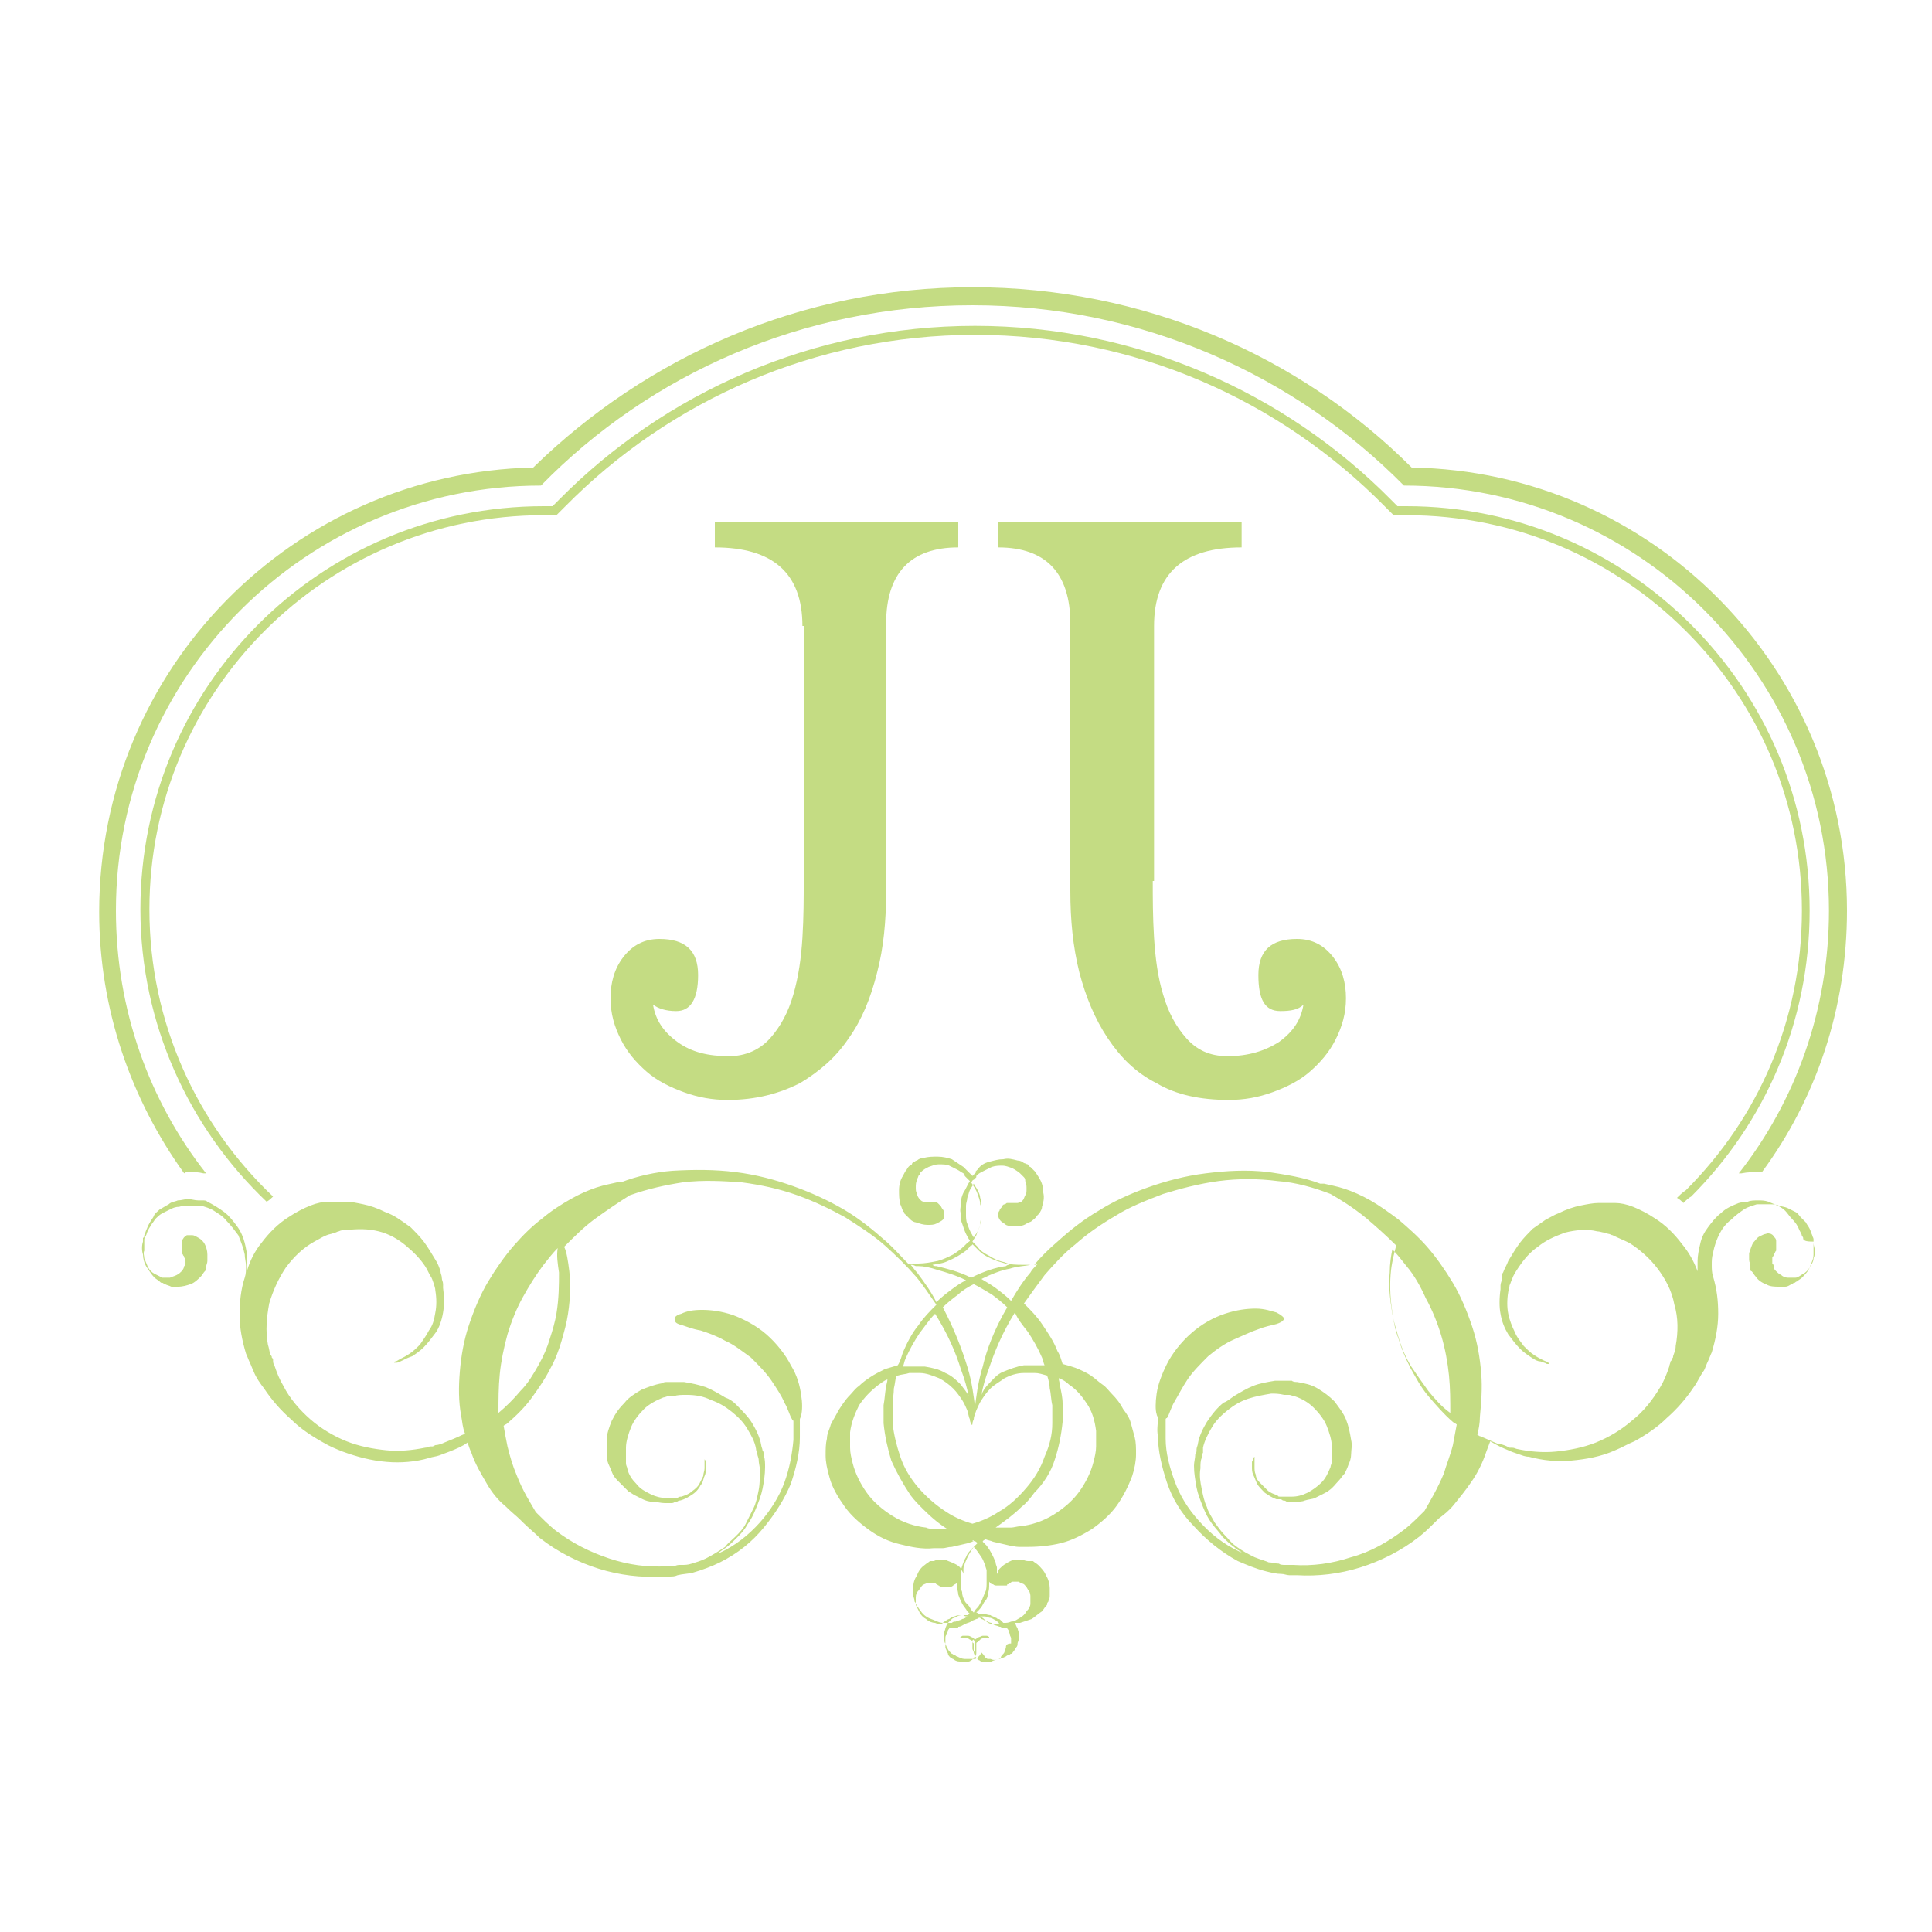 <?xml version="1.0" encoding="utf-8"?>
<!-- Generator: Adobe Illustrator 18.1.0, SVG Export Plug-In . SVG Version: 6.00 Build 0)  -->
<svg version="1.1" id="Layer_1" xmlns="http://www.w3.org/2000/svg" xmlns:xlink="http://www.w3.org/1999/xlink" x="0px" y="0px"
	 viewBox="0 0 150 150" enable-background="new 0 0 150 150" xml:space="preserve">
<g>
	<g>
		<path fill="#C4DC83" d="M62.3,48.6c0-4.1-2.3-6.1-6.8-6.1v-2h18.9v2c-3.7,0-5.6,2-5.6,5.9v20.8c0,2.3-0.2,4.4-0.7,6.3
			c-0.5,2-1.2,3.7-2.2,5.1c-1,1.5-2.3,2.6-3.8,3.5c-1.6,0.8-3.4,1.3-5.6,1.3c-1.2,0-2.3-0.2-3.4-0.6c-1.1-0.4-2.1-0.9-2.9-1.6
			c-0.8-0.7-1.5-1.5-2-2.5c-0.5-1-0.8-2-0.8-3.2c0-1.2,0.3-2.3,1-3.2c0.7-0.9,1.6-1.4,2.8-1.4c2,0,3,0.9,3,2.8
			c0,1.9-0.6,2.8-1.7,2.8c-0.8,0-1.4-0.2-1.8-0.5c0.2,1.2,0.8,2.1,1.9,2.9c1.1,0.8,2.4,1.1,4,1.1c1.3,0,2.4-0.5,3.2-1.4
			c0.8-0.9,1.4-2,1.8-3.4c0.4-1.4,0.6-2.8,0.7-4.4s0.1-3.1,0.1-4.4V48.6z"/>
	</g>
	<g>
		<path fill="#C4DC83" d="M89.5,68.4c0,1.3,0,2.8,0.1,4.4s0.3,3.1,0.7,4.4c0.4,1.4,1,2.5,1.8,3.4c0.8,0.9,1.8,1.4,3.2,1.4
			c1.6,0,2.9-0.4,4-1.1c1.1-0.8,1.7-1.7,1.9-2.9c-0.4,0.4-1,0.5-1.8,0.5c-1.2,0-1.7-0.9-1.7-2.8c0-1.9,1-2.8,3-2.8
			c1.2,0,2.1,0.5,2.8,1.4c0.7,0.9,1,2,1,3.2c0,1.2-0.3,2.2-0.8,3.2c-0.5,1-1.2,1.8-2,2.5c-0.8,0.7-1.8,1.2-2.9,1.6
			c-1.1,0.4-2.2,0.6-3.4,0.6c-2.2,0-4.1-0.4-5.6-1.3c-1.6-0.8-2.8-2-3.8-3.5c-1-1.5-1.7-3.2-2.2-5.1c-0.5-2-0.7-4.1-0.7-6.3V48.4
			c0-3.9-1.9-5.9-5.6-5.9v-2h18.9v2c-4.5,0-6.8,2-6.8,6.1V68.4z"/>
	</g>
	<g>
		<path fill="#C4DC83" d="M14.6,91c0.1,0,0.2,0,0.2,0c0.3,0,0.6,0,1,0.1c0,0,0.1,0,0.1,0c0,0,0.1,0,0.1,0c-4.4-5.6-7-12.7-7-20.4
			c0-18.2,14.8-33,33-33c8.5-8.7,20.4-14,33.5-14c13.1,0,25,5.4,33.5,14c0,0,0,0,0,0c18.2,0,33,14.8,33,33c0,7.7-2.6,14.8-7,20.4
			c0,0,0.1,0,0.1,0l0.1,0c0.5-0.1,0.9-0.1,1.3-0.1c0.1,0,0.2,0,0.3,0c4.2-5.7,6.6-12.7,6.6-20.3c0-18.8-15.1-34.1-33.8-34.4
			c-8.7-8.7-20.8-14-34.1-14c-13.3,0-25.3,5.4-34.1,14C22.8,36.7,7.7,51.9,7.7,70.8c0,7.6,2.5,14.6,6.6,20.3
			C14.4,91,14.5,91,14.6,91z"/>
		<path fill="#C4DC83" d="M130.2,93c0.2,0.1,0.4,0.3,0.5,0.4c0.2-0.2,0.4-0.4,0.6-0.5c5.7-5.7,9.2-13.5,9.2-22.2
			c0-8.7-3.5-16.5-9.2-22.2c-5.7-5.7-13.5-9.2-22.1-9.2h0l-0.7,0l-0.5-0.5c-8.2-8.3-19.7-13.5-32.3-13.5c-12.6,0-24.1,5.2-32.3,13.5
			l-0.5,0.5h-0.7c-17.3,0-31.3,14-31.3,31.3v0l0,0c0,8.9,3.8,17,9.8,22.7c0.2-0.1,0.4-0.3,0.5-0.4c-5.9-5.6-9.6-13.5-9.6-22.3v0v0
			c0-16.9,13.7-30.6,30.6-30.6h1l0.7-0.7c8.1-8.2,19.4-13.3,31.8-13.3c12.5,0,23.7,5.1,31.8,13.3l0.7,0.7h1h0c8.5,0,16.1,3.4,21.7,9
			c5.6,5.6,9,13.2,9,21.7c0,8.5-3.4,16.1-9,21.7C130.6,92.6,130.4,92.8,130.2,93z"/>
		<path fill="#C4DC83" d="M140,96.2c0-0.1,0-0.2-0.1-0.2c0-0.2-0.1-0.3-0.2-0.5c-0.1-0.3-0.3-0.6-0.6-0.9c-0.2-0.2-0.3-0.4-0.5-0.6
			c-0.2-0.2-0.4-0.3-0.6-0.4c-0.2-0.1-0.5-0.2-0.7-0.3c-0.3-0.1-0.5-0.1-0.8-0.1c-0.3,0-0.6,0-0.8,0.1c-0.1,0-0.1,0-0.2,0
			c0,0-0.1,0-0.1,0l0,0l0,0c-0.1,0-0.3,0.1-0.4,0.1c-0.5,0.2-1,0.4-1.4,0.8c-0.4,0.3-0.7,0.7-1,1.1c-0.3,0.4-0.5,0.8-0.6,1.3
			c-0.1,0.4-0.2,0.9-0.2,1.3c0,0.3,0,0.5,0,0.8c-0.3-0.8-0.7-1.5-1.2-2.1c-0.6-0.8-1.3-1.5-2.1-2c-0.6-0.4-1.2-0.7-1.7-0.9
			c-0.5-0.2-1-0.3-1.4-0.3c-0.4,0-0.9,0-1.3,0c-0.4,0-0.9,0.1-1.4,0.2c-0.5,0.1-1.1,0.3-1.7,0.6c-0.3,0.1-0.6,0.3-1,0.5
			c-0.3,0.2-0.7,0.5-1,0.7c-0.3,0.3-0.7,0.7-1,1.1c-0.3,0.4-0.6,0.9-0.9,1.4c-0.1,0.3-0.3,0.6-0.4,0.9c-0.1,0.1-0.1,0.3-0.1,0.5
			c0,0.2-0.1,0.3-0.1,0.5c0,0.1,0,0.1,0,0.2c0,0,0,0.1,0,0.1c-0.1,0.7-0.1,1.4,0,1.9c0.1,0.6,0.3,1.1,0.6,1.6
			c0.3,0.4,0.6,0.8,0.9,1.1c0.3,0.3,0.6,0.5,0.9,0.7c0.3,0.2,0.5,0.3,0.7,0.3c0.2,0.1,0.4,0.1,0.5,0.2c0.1,0,0.2,0,0.2,0
			c0,0,0-0.1-0.1-0.1c-0.1-0.1-0.2-0.1-0.4-0.2c-0.2-0.1-0.4-0.2-0.7-0.4c-0.3-0.2-0.5-0.4-0.8-0.7c-0.2-0.3-0.5-0.6-0.7-1.1
			c-0.2-0.4-0.4-0.9-0.5-1.4c-0.1-0.5-0.1-1.1,0-1.7c0-0.1,0.1-0.3,0.1-0.5c0.1-0.2,0.1-0.3,0.2-0.5c0.1-0.3,0.3-0.6,0.5-0.9
			c0.4-0.6,0.9-1.2,1.5-1.6c0.6-0.5,1.3-0.8,2.1-1.1c0.8-0.2,1.7-0.3,2.5-0.1c0.2,0,0.4,0.1,0.6,0.1c0.1,0,0.2,0.1,0.3,0.1
			c0.1,0,0.2,0.1,0.3,0.1c0.4,0.2,0.9,0.4,1.3,0.6c0.8,0.5,1.6,1.2,2.2,2c0.6,0.8,1.1,1.7,1.3,2.8c0.3,1,0.3,2.1,0.1,3.2
			c0,0.3-0.1,0.5-0.2,0.8c0,0.1,0,0.1-0.1,0.2c0,0.1,0,0.1-0.1,0.2c0,0.1-0.1,0.3-0.1,0.4c-0.2,0.6-0.4,1.1-0.7,1.6
			c-0.6,1-1.3,1.9-2.2,2.6c-0.8,0.7-1.8,1.3-2.8,1.7c-1,0.4-2.1,0.6-3.1,0.7c-1,0.1-2.1,0-3-0.2c-0.1,0-0.2-0.1-0.4-0.1
			c-0.1,0-0.1,0-0.2,0l-0.2-0.1c-0.2-0.1-0.5-0.2-0.7-0.2c-0.5-0.2-0.9-0.4-1.4-0.6c-0.1,0-0.1-0.1-0.2-0.1c0.1-0.4,0.2-0.9,0.2-1.4
			c0.1-1.1,0.2-2.2,0.1-3.4c-0.1-1.2-0.3-2.4-0.7-3.6c-0.4-1.2-0.9-2.4-1.5-3.4c-0.6-1-1.3-2-2-2.8c-0.7-0.8-1.5-1.5-2.2-2.1
			c-0.8-0.6-1.5-1.1-2.2-1.5c-0.7-0.4-1.4-0.7-2-0.9c-0.6-0.2-1.2-0.3-1.6-0.4c-0.1,0-0.2,0-0.3,0c-1.3-0.5-2.7-0.7-4-0.9
			c-1.7-0.2-3.3-0.1-4.9,0.1c-1.6,0.2-3.1,0.6-4.5,1.1c-1.4,0.5-2.7,1.1-3.8,1.8c-1.2,0.7-2.2,1.5-3.2,2.4c-0.7,0.6-1.3,1.2-1.8,1.8
			c-0.2,0-0.5,0-0.8,0c-0.6,0-1.1,0-1.5-0.2c-0.5-0.1-0.9-0.3-1.2-0.5c-0.4-0.2-0.7-0.4-0.9-0.7c0,0-0.1-0.1-0.1-0.1
			c0,0-0.1-0.1-0.1-0.1c-0.1-0.1-0.1-0.1-0.2-0.2c0.1-0.2,0.2-0.3,0.3-0.5c0.1-0.3,0.2-0.5,0.3-0.8c0.1-0.3,0.1-0.6,0.1-0.8
			c0-0.3,0-0.6-0.1-0.8c0-0.3-0.1-0.5-0.2-0.8c-0.1-0.3-0.3-0.6-0.5-0.9c0.1-0.1,0.1-0.2,0.2-0.2c0.1-0.1,0.1-0.1,0.2-0.2
			c0,0,0,0,0-0.1c0,0,0,0,0,0c0,0,0.1-0.1,0.1-0.1c0.1-0.1,0.3-0.2,0.5-0.3c0.2-0.1,0.4-0.2,0.6-0.3c0.3-0.1,0.6-0.1,0.8-0.1
			c0.3,0,0.5,0.1,0.8,0.2c0.2,0.1,0.5,0.3,0.6,0.4c0,0,0,0,0.1,0.1c0,0,0,0,0.1,0.1c0,0,0.1,0.1,0.1,0.1c0.1,0.1,0.1,0.2,0.1,0.3
			c0.1,0.2,0.1,0.4,0.1,0.6c0,0.2,0,0.4-0.1,0.5c-0.1,0.2-0.1,0.3-0.2,0.4c0,0-0.1,0.1-0.1,0.1c0,0,0,0,0,0l0,0h0l0,0l0,0l0,0l0,0h0
			l0,0l0,0l0,0c0,0,0,0,0,0c-0.1,0-0.2,0.1-0.3,0.1c-0.1,0-0.2,0-0.2,0c-0.1,0-0.1,0-0.2,0c-0.1,0-0.1,0-0.2,0c-0.1,0-0.1,0-0.2,0
			c-0.1,0-0.1,0.1-0.2,0.1c-0.1,0-0.2,0.1-0.2,0.2c-0.1,0.1-0.2,0.2-0.2,0.3c-0.1,0.1-0.1,0.2-0.1,0.4c0,0.1,0.1,0.3,0.2,0.4
			c0.1,0.1,0.3,0.2,0.4,0.3c0.2,0.1,0.5,0.1,0.7,0.1c0.3,0,0.6,0,0.9-0.2c0.1-0.1,0.3-0.1,0.4-0.2c0.1-0.1,0.3-0.2,0.4-0.4
			c0,0,0.1-0.1,0.1-0.1l0,0l0,0l0,0v0h0l0,0l0,0l0,0c0,0,0,0,0,0c0,0,0.1-0.1,0.1-0.1c0.1-0.2,0.2-0.3,0.2-0.5
			c0.1-0.3,0.2-0.7,0.1-1.1c0-0.4-0.1-0.8-0.3-1.1c-0.1-0.2-0.2-0.3-0.3-0.5c-0.1-0.1-0.3-0.3-0.4-0.4c-0.1,0-0.1-0.1-0.2-0.2
			c-0.1,0-0.2-0.1-0.3-0.1c-0.1-0.1-0.3-0.2-0.5-0.2c-0.4-0.1-0.7-0.2-1.1-0.1c-0.4,0-0.7,0.1-1.1,0.2c-0.4,0.1-0.7,0.3-0.9,0.6
			c-0.1,0.1-0.1,0.1-0.2,0.2C76,90.9,75.9,91,75.8,91c-0.1,0.1-0.2,0.2-0.3,0.3c-0.1-0.1-0.2-0.2-0.3-0.3c-0.1-0.1-0.1-0.1-0.2-0.2
			c-0.1-0.1-0.1-0.1-0.2-0.2c-0.3-0.2-0.6-0.4-0.9-0.6c-0.3-0.1-0.7-0.2-1.1-0.2c-0.4,0-0.7,0-1.1,0.1c-0.2,0-0.4,0.1-0.5,0.2
			c-0.1,0-0.2,0.1-0.2,0.1c-0.1,0-0.2,0.1-0.2,0.2c-0.2,0.1-0.3,0.2-0.4,0.4c-0.1,0.1-0.2,0.3-0.3,0.5c-0.2,0.3-0.3,0.7-0.3,1.1
			c0,0.4,0,0.7,0.1,1.1c0.1,0.2,0.1,0.3,0.2,0.5c0,0,0,0.1,0.1,0.1c0,0,0,0,0,0.1l0,0c0,0,0,0,0,0l0,0l0,0l0,0l0,0l0,0l0,0
			c0,0,0.1,0.1,0.1,0.1c0.1,0.1,0.3,0.3,0.4,0.4c0.1,0.1,0.3,0.2,0.4,0.2c0.3,0.1,0.6,0.2,0.9,0.2c0.3,0,0.5,0,0.7-0.1
			c0.2-0.1,0.4-0.2,0.5-0.3c0.1-0.1,0.1-0.3,0.1-0.4c0-0.1,0-0.3-0.1-0.4c-0.1-0.1-0.1-0.2-0.2-0.3c-0.1-0.1-0.1-0.1-0.2-0.2
			c-0.1,0-0.1-0.1-0.2-0.1c-0.1,0-0.1,0-0.2,0c-0.1,0-0.1,0-0.2,0c-0.1,0-0.1,0-0.2,0c-0.1,0-0.1,0-0.2,0c-0.1,0-0.2,0-0.3-0.1
			c0,0,0,0,0,0l0,0l0,0l0,0l0,0l0,0l0,0l0,0l0,0l0,0h0c0,0,0,0,0,0c0,0-0.1-0.1-0.1-0.1c-0.1-0.1-0.2-0.3-0.2-0.4
			c-0.1-0.2-0.1-0.3-0.1-0.5c0-0.2,0-0.4,0.1-0.6c0-0.1,0.1-0.2,0.1-0.3c0,0,0.1-0.1,0.1-0.1c0,0,0-0.1,0-0.1c0,0,0,0,0.1-0.1
			c0.2-0.2,0.4-0.3,0.6-0.4c0.3-0.1,0.5-0.2,0.8-0.2c0.3,0,0.6,0,0.8,0.1c0.2,0.1,0.4,0.2,0.6,0.3c0.2,0.1,0.3,0.2,0.5,0.3
			c0,0,0.1,0.1,0.1,0.1c0,0,0,0,0,0c0,0,0,0,0,0.1c0.1,0.1,0.1,0.1,0.2,0.2c0.1,0.1,0.1,0.1,0.2,0.2c-0.2,0.3-0.3,0.6-0.5,0.9
			c-0.1,0.2-0.2,0.5-0.2,0.8c0,0.3-0.1,0.6,0,0.8c0,0.3,0,0.6,0.1,0.8c0.1,0.3,0.2,0.6,0.3,0.8c0.1,0.2,0.2,0.4,0.3,0.5
			c0,0.1-0.1,0.1-0.2,0.2c0,0-0.1,0.1-0.1,0.1c0,0-0.1,0.1-0.1,0.1c-0.3,0.3-0.6,0.5-0.9,0.7c-0.4,0.2-0.8,0.4-1.2,0.5
			c-0.5,0.1-1,0.2-1.5,0.2c-0.3,0-0.6,0-0.8,0c-0.6-0.6-1.1-1.2-1.8-1.8c-0.9-0.8-2-1.7-3.2-2.4c-1.2-0.7-2.5-1.3-3.9-1.8
			c-1.4-0.5-2.9-0.9-4.5-1.1c-1.6-0.2-3.2-0.2-4.9-0.1c-1.3,0.1-2.7,0.4-4,0.9c-0.1,0-0.2,0-0.3,0c-0.4,0.1-1,0.2-1.6,0.4
			c-0.6,0.2-1.3,0.5-2,0.9c-0.7,0.4-1.5,0.9-2.2,1.5c-0.8,0.6-1.5,1.3-2.2,2.1c-0.7,0.8-1.4,1.8-2,2.8c-0.6,1-1.1,2.2-1.5,3.4
			c-0.4,1.2-0.6,2.4-0.7,3.6c-0.1,1.2-0.1,2.3,0.1,3.4c0.1,0.5,0.1,0.9,0.3,1.4c-0.1,0-0.1,0.1-0.2,0.1c-0.4,0.2-0.9,0.4-1.4,0.6
			c-0.2,0.1-0.5,0.2-0.7,0.2l-0.2,0.1c-0.1,0-0.1,0-0.2,0c-0.1,0-0.2,0.1-0.4,0.1c-1,0.2-2,0.3-3,0.2c-1-0.1-2.1-0.3-3.1-0.7
			c-1-0.4-2-1-2.8-1.7c-0.8-0.7-1.6-1.6-2.1-2.6c-0.3-0.5-0.5-1-0.7-1.6c-0.1-0.1-0.1-0.3-0.1-0.4c0-0.1,0-0.1-0.1-0.2
			c0-0.1,0-0.1-0.1-0.2c-0.1-0.3-0.1-0.5-0.2-0.8c-0.2-1.1-0.1-2.1,0.1-3.2c0.3-1,0.7-1.9,1.3-2.8c0.6-0.8,1.3-1.5,2.2-2
			c0.4-0.2,0.8-0.5,1.3-0.6c0.1,0,0.2-0.1,0.3-0.1c0.1,0,0.2-0.1,0.3-0.1c0.2-0.1,0.4-0.1,0.6-0.1c0.9-0.1,1.7-0.1,2.5,0.1
			c0.8,0.2,1.5,0.6,2.1,1.1c0.6,0.5,1.1,1,1.5,1.6c0.2,0.3,0.3,0.6,0.5,0.9c0.1,0.2,0.1,0.3,0.2,0.5c0,0.1,0.1,0.3,0.1,0.5
			c0.1,0.6,0.1,1.2,0,1.7c-0.1,0.6-0.2,1-0.5,1.4c-0.2,0.4-0.5,0.8-0.7,1.1c-0.3,0.3-0.5,0.5-0.8,0.7c-0.3,0.2-0.5,0.3-0.7,0.4
			c-0.2,0.1-0.3,0.2-0.4,0.2c-0.1,0-0.1,0.1-0.1,0.1c0,0,0.1,0,0.2,0c0.1,0,0.3-0.1,0.5-0.2c0.2-0.1,0.4-0.2,0.7-0.3
			c0.3-0.2,0.6-0.4,0.9-0.7c0.3-0.3,0.6-0.7,0.9-1.1c0.3-0.4,0.5-1,0.6-1.6c0.1-0.6,0.1-1.2,0-1.9c0,0,0-0.1,0-0.1
			c0-0.1,0-0.1,0-0.2c0-0.2-0.1-0.3-0.1-0.5c0-0.2-0.1-0.3-0.1-0.5c-0.1-0.3-0.2-0.6-0.4-0.9c-0.3-0.5-0.6-1-0.9-1.4
			c-0.3-0.4-0.7-0.8-1-1.1c-0.4-0.3-0.7-0.5-1-0.7c-0.3-0.2-0.7-0.4-1-0.5c-0.6-0.3-1.2-0.5-1.7-0.6c-0.5-0.1-0.9-0.2-1.4-0.2
			c-0.4,0-0.9,0-1.3,0c-0.4,0-0.9,0.1-1.4,0.3c-0.5,0.2-1.1,0.5-1.7,0.9c-0.8,0.5-1.5,1.2-2.1,2c-0.5,0.6-0.9,1.4-1.1,2.1
			c0-0.3,0-0.5,0-0.8c0-0.4-0.1-0.9-0.2-1.3c-0.1-0.4-0.3-0.9-0.6-1.3c-0.3-0.4-0.6-0.8-1-1.1c-0.4-0.3-0.9-0.6-1.3-0.8
			c-0.1-0.1-0.2-0.1-0.4-0.1l0,0l0,0c0,0-0.1,0-0.1,0c-0.1,0-0.1,0-0.2,0c-0.3,0-0.5-0.1-0.8-0.1c-0.3,0-0.5,0.1-0.8,0.1
			c-0.2,0.1-0.5,0.1-0.7,0.3c-0.2,0.1-0.5,0.3-0.7,0.4c-0.2,0.2-0.4,0.3-0.5,0.6c-0.2,0.3-0.4,0.6-0.5,0.9c-0.1,0.2-0.1,0.3-0.2,0.5
			c0,0.1,0,0.2-0.1,0.2c0,0.1,0,0.2,0,0.3c-0.1,0.3-0.1,0.7,0,1c0,0.3,0.1,0.7,0.3,1c0.2,0.3,0.4,0.6,0.6,0.8
			c0.1,0.1,0.3,0.2,0.4,0.3c0.1,0.1,0.1,0.1,0.2,0.1c0.1,0,0.1,0.1,0.2,0.1c0.2,0.1,0.3,0.1,0.5,0.2c0.2,0,0.4,0,0.5,0
			c0.4,0,0.7-0.1,1-0.2c0.3-0.1,0.6-0.4,0.8-0.6c0.1-0.1,0.2-0.3,0.3-0.4c0,0,0.1-0.1,0.1-0.1c0,0,0,0,0,0l0-0.1l0,0l0,0l0,0l0,0
			l0,0l0,0c0,0,0,0,0,0c0,0,0-0.1,0-0.1c0-0.2,0.1-0.3,0.1-0.5c0-0.1,0-0.3,0-0.5c0-0.3-0.1-0.6-0.2-0.8c-0.1-0.2-0.3-0.4-0.5-0.5
			c-0.2-0.1-0.3-0.2-0.5-0.2c-0.1,0-0.3,0-0.4,0c-0.1,0.1-0.2,0.1-0.3,0.3c-0.1,0.1-0.1,0.2-0.1,0.3c0,0.1,0,0.2,0,0.3
			c0,0.1,0,0.1,0,0.2c0,0.1,0,0.1,0,0.2c0,0.1,0,0.1,0.1,0.2c0,0.1,0.1,0.1,0.1,0.2c0,0.1,0.1,0.1,0.1,0.2c0,0.1,0,0.1,0,0.3v0v0
			l0,0l0,0v0l0,0l0,0v0v0h0c0,0,0,0,0,0c0,0.1,0,0.1-0.1,0.2c0,0.1-0.1,0.3-0.2,0.4c-0.1,0.1-0.2,0.2-0.4,0.3
			c-0.2,0.1-0.3,0.1-0.5,0.2c-0.1,0-0.2,0-0.3,0c-0.1,0-0.1,0-0.1,0c0,0-0.1,0-0.1,0c0,0,0,0-0.1,0c-0.2-0.1-0.4-0.2-0.6-0.3
			c-0.2-0.1-0.4-0.3-0.5-0.5c-0.1-0.2-0.2-0.5-0.3-0.7c0-0.2-0.1-0.4,0-0.6c0-0.2,0-0.4,0-0.6c0,0,0-0.1,0-0.1c0,0,0,0,0,0
			c0,0,0-0.1,0-0.1c0-0.1,0-0.2,0.1-0.3c0.1-0.2,0.1-0.3,0.2-0.5c0.1-0.2,0.2-0.3,0.3-0.5c0.1-0.1,0.2-0.3,0.3-0.4
			c0.1-0.1,0.3-0.3,0.5-0.4c0.2-0.1,0.4-0.2,0.6-0.3c0.2-0.1,0.4-0.2,0.7-0.2c0.3-0.1,0.5-0.1,0.8-0.1c0.1,0,0.3,0,0.5,0
			c0.1,0,0.2,0,0.2,0c0,0,0.1,0,0.1,0c0,0,0.1,0,0.1,0c0.3,0.1,0.7,0.2,1,0.4c0.3,0.2,0.7,0.4,1,0.8c0.3,0.3,0.6,0.7,0.9,1.1
			c0.2,0.5,0.4,1,0.5,1.5c0,0.3,0.1,0.6,0.1,0.9c0,0.3,0,0.6-0.1,0.9c-0.3,0.9-0.4,1.9-0.4,2.9c0,1,0.2,2,0.5,3
			c0.1,0.2,0.2,0.5,0.3,0.7c0.1,0.2,0.2,0.5,0.3,0.7c0.2,0.5,0.5,0.9,0.8,1.3c0.6,0.9,1.3,1.7,2.1,2.4c0.7,0.7,1.6,1.3,2.5,1.8
			c0.5,0.3,1,0.5,1.5,0.7c1.1,0.4,2.2,0.7,3.4,0.8c1.1,0.1,2.3,0,3.3-0.3c0.3-0.1,0.5-0.1,0.8-0.2c0.3-0.1,0.5-0.2,0.8-0.3
			c0.5-0.2,1-0.4,1.4-0.7c0.1,0.3,0.2,0.6,0.3,0.8c0.3,0.9,0.8,1.7,1.2,2.4c0.4,0.7,0.9,1.3,1.4,1.7c0.5,0.5,0.9,0.8,1.2,1.1
			c0.1,0.1,0.1,0.1,0.2,0.2c0.4,0.4,0.9,0.8,1.3,1.2c1.4,1.1,3,1.9,4.6,2.4c1.6,0.5,3.3,0.7,4.9,0.6c0.2,0,0.4,0,0.6,0
			c0.2,0,0.4,0,0.6-0.1c0.4-0.1,0.8-0.1,1.2-0.2c0.7-0.2,1.5-0.5,2.1-0.8c1.4-0.7,2.5-1.6,3.4-2.7c0.9-1.1,1.6-2.2,2.1-3.4
			c0.4-1.2,0.7-2.4,0.7-3.6c0-0.5,0-0.9,0-1.4c0-0.1,0.1-0.2,0.1-0.3c0.1-0.4,0.1-1,0-1.6c-0.1-0.7-0.3-1.5-0.8-2.3
			c-0.4-0.8-1.1-1.7-1.9-2.4c-0.8-0.7-1.8-1.2-2.6-1.5c-0.9-0.3-1.7-0.4-2.4-0.4c-0.7,0-1.2,0.1-1.6,0.3c-0.4,0.1-0.6,0.3-0.5,0.5
			c0,0.2,0.2,0.3,0.6,0.4c0.3,0.1,0.8,0.3,1.4,0.4c0.6,0.2,1.2,0.4,1.9,0.8c0.7,0.3,1.3,0.8,2,1.3c0.6,0.6,1.2,1.2,1.6,1.8
			c0.4,0.6,0.8,1.2,1,1.7c0.3,0.5,0.4,1,0.6,1.3c0,0,0,0.1,0.1,0.1c0,0.5,0,1,0,1.5c-0.1,1.1-0.3,2.2-0.7,3.3
			c-0.4,1.1-1.1,2.2-1.9,3.1c-0.9,1-1.9,1.8-3.2,2.4c0,0-0.1,0-0.1,0c0.2-0.1,0.4-0.3,0.6-0.4c0.3-0.2,0.6-0.5,0.9-0.8
			c0.3-0.3,0.6-0.6,0.8-1c0.3-0.4,0.5-0.8,0.7-1.3c0.2-0.5,0.4-1,0.5-1.5c0.1-0.5,0.2-1.1,0.2-1.7c0-0.3,0-0.6-0.1-0.9
			c0-0.1,0-0.3-0.1-0.4c0-0.1-0.1-0.3-0.1-0.4c-0.1-0.6-0.4-1.2-0.7-1.7c-0.3-0.5-0.8-1-1.3-1.5c-0.2-0.2-0.5-0.4-0.8-0.5
			c-0.5-0.3-1-0.6-1.5-0.8c-0.6-0.2-1.1-0.3-1.7-0.4c-0.3,0-0.6,0-0.9,0c-0.1,0-0.3,0-0.4,0c-0.1,0-0.3,0-0.4,0.1
			c-0.6,0.1-1.1,0.3-1.6,0.5c-0.5,0.3-1,0.6-1.3,1c-0.4,0.4-0.7,0.8-1,1.4c-0.2,0.5-0.4,1-0.4,1.6c0,0.4,0,0.8,0,1.1
			c0,0.3,0.1,0.6,0.2,0.8c0.1,0.2,0.2,0.5,0.3,0.7c0.1,0.2,0.3,0.4,0.5,0.6c0.2,0.2,0.4,0.4,0.7,0.7c0.2,0.1,0.3,0.2,0.5,0.3
			c0.2,0.1,0.4,0.2,0.6,0.3c0.2,0.1,0.5,0.2,0.8,0.2c0.3,0,0.6,0.1,0.9,0.1c0.2,0,0.4,0,0.5,0c0.1,0,0.2,0,0.3-0.1
			c0.1,0,0.2,0,0.3-0.1c0,0,0.1,0,0.1,0c0,0,0,0,0,0c0.4-0.1,0.7-0.3,1-0.5c0.3-0.2,0.5-0.5,0.6-0.7c0.2-0.2,0.2-0.5,0.3-0.7
			c0.1-0.2,0.1-0.4,0.1-0.6c0-0.2,0-0.3,0-0.4c0-0.1,0-0.2-0.1-0.3c0,0,0-0.1,0-0.1s0,0,0,0.1c0,0.1,0,0.1,0,0.3c0,0.1,0,0.3,0,0.4
			c0,0.2-0.1,0.4-0.1,0.6c-0.1,0.2-0.2,0.4-0.3,0.6c-0.1,0.2-0.3,0.4-0.6,0.6c-0.2,0.2-0.5,0.3-0.8,0.4c-0.1,0-0.2,0-0.3,0.1
			c-0.1,0-0.2,0-0.3,0c-0.2,0-0.4,0-0.6,0c-0.4,0-0.8-0.1-1.2-0.3c-0.4-0.2-0.8-0.4-1.1-0.8c-0.3-0.3-0.6-0.7-0.7-1.2
			c0-0.1-0.1-0.2-0.1-0.4c0-0.1,0-0.1,0-0.2c0-0.1,0-0.1,0-0.2c0-0.3,0-0.5,0-0.8c0-0.5,0.2-1.1,0.4-1.6c0.2-0.5,0.6-1,1-1.4
			c0.4-0.4,1-0.7,1.5-0.9c0.1,0,0.3-0.1,0.4-0.1c0,0,0.1,0,0.1,0c0,0,0.1,0,0.1,0c0.1,0,0.1,0,0.2,0c0.3-0.1,0.6-0.1,1-0.1
			c0.7,0,1.3,0.1,1.9,0.4c0.6,0.2,1.1,0.5,1.6,0.9c0.5,0.4,0.9,0.8,1.2,1.3c0.3,0.5,0.6,1,0.7,1.6c0,0.1,0,0.1,0.1,0.2
			c0,0,0,0.1,0,0.1l0,0.1c0,0.1,0.1,0.3,0.1,0.4c0,0.3,0.1,0.6,0.1,0.8c0,0.5,0,1.1-0.1,1.6c-0.1,0.5-0.2,1-0.4,1.4
			c-0.2,0.4-0.4,0.8-0.6,1.2c-0.2,0.4-0.5,0.7-0.8,1c-0.3,0.3-0.6,0.5-0.8,0.8c-0.6,0.4-1.1,0.7-1.5,0.9c-0.4,0.2-0.8,0.3-1.1,0.4
			c0,0,0,0,0,0c-0.3,0.1-0.5,0.1-0.8,0.1c-0.2,0-0.4,0-0.5,0.1c-0.2,0-0.4,0-0.6,0c-1.5,0.1-3-0.1-4.5-0.6c-1.5-0.5-2.9-1.2-4.2-2.2
			c-0.5-0.4-1-0.9-1.5-1.4c-0.4-0.7-1-1.6-1.5-2.9c-0.3-0.7-0.5-1.4-0.7-2.2c-0.1-0.5-0.2-1-0.3-1.6c0.1-0.1,0.2-0.1,0.3-0.2
			c0.7-0.6,1.4-1.3,1.9-2c0.5-0.7,1-1.4,1.4-2.2c0.4-0.7,0.7-1.5,0.9-2.2c0.2-0.7,0.4-1.4,0.5-2.1c0.2-1.3,0.2-2.4,0.1-3.3
			c-0.1-0.8-0.2-1.5-0.4-1.9c0.8-0.8,1.5-1.5,2.3-2.1c1.1-0.8,2-1.4,2.8-1.9c1.4-0.5,2.8-0.8,4.1-1c1.6-0.2,3.2-0.1,4.6,0
			c1.5,0.2,2.9,0.5,4.3,1c1.4,0.5,2.6,1.1,3.7,1.7c1.1,0.7,2.2,1.4,3.1,2.2c0.9,0.8,1.7,1.6,2.4,2.4c0.6,0.7,1.1,1.5,1.6,2.2
			c-0.5,0.5-1,1-1.4,1.6c-0.5,0.6-0.9,1.4-1.2,2.1c-0.1,0.3-0.2,0.7-0.4,1c-0.3,0.1-0.7,0.2-1,0.3c-0.4,0.2-0.8,0.4-1.1,0.6
			c-0.3,0.2-0.6,0.4-0.9,0.7c-0.3,0.2-0.5,0.5-0.7,0.7c-0.4,0.4-0.7,0.9-0.9,1.2c-0.2,0.4-0.4,0.7-0.6,1.1c-0.1,0.4-0.3,0.7-0.3,1.1
			c-0.1,0.4-0.1,0.8-0.1,1.3c0,0.5,0.1,1,0.3,1.7c0.2,0.8,0.7,1.6,1.2,2.3c0.5,0.7,1.2,1.3,1.9,1.8c0.7,0.5,1.5,0.9,2.4,1.1
			c0.8,0.2,1.7,0.4,2.6,0.3c0.2,0,0.4,0,0.7,0c0.2,0,0.4-0.1,0.7-0.1c0.4-0.1,0.9-0.2,1.3-0.3c0.2-0.1,0.4-0.1,0.5-0.2
			c0,0.1,0.1,0.1,0.2,0.2c-0.1,0.1-0.2,0.2-0.3,0.3c-0.3,0.4-0.5,0.8-0.7,1.3c0,0.1-0.1,0.2-0.1,0.4l0,0l0,0c0,0,0,0.1,0,0.1
			c0,0.1,0,0.1,0,0.2c0,0.1,0,0.1,0,0.1c0-0.1-0.1-0.2-0.2-0.4c-0.1-0.2-0.3-0.3-0.5-0.4c-0.2-0.1-0.5-0.2-0.7-0.3
			c-0.1,0-0.3,0-0.4,0c-0.2,0-0.3,0-0.5,0.1c0,0-0.1,0-0.1,0c0,0,0,0-0.1,0l0,0l0,0v0h0l0,0h0l0,0c0,0,0,0,0,0c0,0-0.1,0-0.1,0
			c-0.1,0.1-0.3,0.2-0.4,0.3c-0.3,0.2-0.5,0.5-0.6,0.8c-0.2,0.3-0.3,0.6-0.3,1c0,0.2,0,0.3,0,0.5c0,0.2,0.1,0.3,0.1,0.5
			c0,0.1,0.1,0.1,0.1,0.2c0,0.1,0.1,0.1,0.1,0.2c0.1,0.1,0.2,0.3,0.3,0.4c0.2,0.3,0.5,0.5,0.8,0.6c0.3,0.1,0.6,0.3,0.9,0.3
			c0.1,0,0.3,0,0.4,0c0,0,0,0,0,0c-0.1,0.1-0.1,0.2-0.2,0.4c0,0.1-0.1,0.3-0.1,0.4c0,0.1,0,0.3,0,0.4c0,0.1,0,0.3,0.1,0.4
			c0,0.1,0.1,0.2,0.1,0.3c0.1,0.1,0.1,0.2,0.2,0.3c0.1,0.1,0.1,0.1,0.2,0.2c0.1,0,0.1,0.1,0.2,0.1l0,0c0.1,0,0.1,0.1,0.2,0.1
			c0.2,0.1,0.4,0.2,0.6,0.2c0.2,0,0.4,0,0.6,0c0,0,0,0,0,0c0,0,0.1,0,0.1,0c0,0,0.1,0,0.1,0c0.1,0,0.1-0.1,0.2-0.1
			c0.1-0.1,0.2-0.2,0.3-0.4c0.1,0.1,0.2,0.2,0.3,0.4c0.1,0,0.1,0.1,0.2,0.1c0,0,0.1,0,0.1,0c0,0,0,0,0.1,0s0,0,0,0
			c0.2,0.1,0.4,0.1,0.6,0c0.2,0,0.4-0.1,0.6-0.2c0,0,0.1-0.1,0.2-0.1c0,0,0,0,0,0c0.1,0,0.1-0.1,0.2-0.1c0.1,0,0.1-0.1,0.2-0.2
			c0.1-0.1,0.1-0.2,0.2-0.3c0.1-0.1,0.1-0.2,0.1-0.3c0-0.1,0.1-0.2,0.1-0.4c0-0.1,0-0.3,0-0.4c0-0.1-0.1-0.3-0.1-0.4
			c-0.1-0.1-0.1-0.2-0.2-0.4c0,0,0,0,0,0c0.1,0,0.3,0,0.4,0c0.3-0.1,0.6-0.2,0.9-0.3c0.3-0.2,0.5-0.4,0.8-0.6
			c0.1-0.1,0.2-0.3,0.3-0.4c0.1-0.1,0.1-0.1,0.1-0.2c0-0.1,0.1-0.1,0.1-0.2c0.1-0.2,0.1-0.3,0.1-0.5c0-0.2,0-0.3,0-0.5
			c0-0.3-0.1-0.7-0.3-1c-0.1-0.3-0.4-0.6-0.6-0.8c-0.1-0.1-0.3-0.2-0.4-0.3c0,0-0.1,0-0.1,0c0,0,0,0-0.1,0l0,0l0,0l0,0l0,0l0,0l0,0
			l0,0c0,0,0,0-0.1,0c0,0-0.1,0-0.1,0c-0.2,0-0.3-0.1-0.5-0.1c-0.1,0-0.3,0-0.4,0c-0.3,0-0.5,0.1-0.8,0.3c-0.2,0.1-0.4,0.3-0.5,0.4
			c-0.1,0.1-0.1,0.3-0.2,0.4c0,0,0-0.1,0-0.1c0-0.1,0-0.1,0-0.2c0,0,0-0.1,0-0.1l0-0.1l0,0c0-0.1-0.1-0.2-0.1-0.4
			c-0.2-0.5-0.4-0.9-0.7-1.3c-0.1-0.1-0.2-0.2-0.3-0.3c0-0.1,0.1-0.1,0.2-0.2c0.2,0.1,0.4,0.1,0.6,0.2c0.4,0.1,0.9,0.2,1.3,0.3
			c0.2,0,0.4,0.1,0.7,0.1c0.2,0,0.4,0,0.7,0c0.9,0,1.8-0.1,2.6-0.3c0.8-0.2,1.6-0.6,2.4-1.1c0.7-0.5,1.4-1.1,1.9-1.8
			c0.5-0.7,0.9-1.5,1.2-2.3c0.2-0.6,0.3-1.2,0.3-1.7c0-0.5,0-0.9-0.1-1.3c-0.1-0.4-0.2-0.7-0.3-1.1c-0.1-0.4-0.3-0.7-0.6-1.1
			c-0.2-0.4-0.5-0.8-0.9-1.2c-0.2-0.2-0.4-0.5-0.7-0.7c-0.3-0.2-0.6-0.5-0.9-0.7c-0.3-0.2-0.7-0.4-1.2-0.6c-0.3-0.1-0.6-0.2-1-0.3
			c-0.1-0.3-0.2-0.7-0.4-1c-0.3-0.8-0.8-1.5-1.2-2.1c-0.4-0.6-0.9-1.1-1.4-1.6c0.5-0.7,1-1.4,1.6-2.2c0.7-0.8,1.5-1.7,2.4-2.4
			c0.9-0.8,1.9-1.5,3.1-2.2c1.1-0.7,2.4-1.2,3.7-1.7c1.3-0.4,2.8-0.8,4.3-1c1.5-0.2,3.1-0.2,4.6,0c1.4,0.1,2.8,0.5,4.1,1
			c0.7,0.4,1.7,1,2.8,1.9c0.7,0.6,1.5,1.3,2.3,2.1c-0.1,0.4-0.3,1.1-0.4,1.9c-0.1,0.9-0.1,2,0.1,3.3c0.1,0.7,0.2,1.3,0.5,2.1
			c0.2,0.7,0.5,1.4,0.9,2.2c0.4,0.7,0.8,1.5,1.4,2.2c0.6,0.7,1.2,1.4,1.9,2c0.1,0.1,0.2,0.1,0.3,0.2c-0.1,0.5-0.2,1.1-0.3,1.6
			c-0.2,0.8-0.5,1.5-0.7,2.2c-0.5,1.2-1.1,2.2-1.5,2.9c-0.5,0.5-1,1-1.5,1.4c-1.3,1-2.7,1.8-4.2,2.2c-1.5,0.5-3,0.7-4.5,0.6
			c-0.2,0-0.4,0-0.6,0c-0.2,0-0.4,0-0.5-0.1c-0.3,0-0.5-0.1-0.8-0.1l0,0c-0.2-0.1-0.6-0.2-1.1-0.4c-0.4-0.2-1-0.5-1.5-0.9
			c-0.3-0.2-0.5-0.5-0.8-0.8c-0.3-0.3-0.5-0.6-0.8-1c-0.2-0.4-0.5-0.8-0.6-1.2c-0.2-0.4-0.3-0.9-0.4-1.4c-0.1-0.5-0.2-1-0.1-1.6
			c0-0.3,0-0.6,0.1-0.8c0-0.1,0-0.3,0.1-0.4l0-0.1c0,0,0-0.1,0-0.1c0-0.1,0-0.1,0-0.2c0.1-0.5,0.4-1.1,0.7-1.6
			c0.3-0.5,0.7-0.9,1.2-1.3c0.5-0.4,1-0.7,1.6-0.9c0.6-0.2,1.2-0.3,1.8-0.4c0.3,0,0.6,0,1,0.1c0.1,0,0.1,0,0.2,0c0,0,0.1,0,0.1,0
			c0,0,0.1,0,0.1,0c0.1,0,0.3,0.1,0.4,0.1c0.6,0.2,1.1,0.5,1.5,0.9c0.4,0.4,0.8,0.9,1,1.4c0.2,0.5,0.4,1.1,0.4,1.6
			c0,0.3,0,0.5,0,0.8c0,0.1,0,0.1,0,0.2c0,0.1,0,0.1,0,0.2c0,0.1-0.1,0.3-0.1,0.4c-0.2,0.5-0.4,0.9-0.7,1.2
			c-0.3,0.3-0.7,0.6-1.1,0.8c-0.4,0.2-0.8,0.3-1.2,0.3c-0.2,0-0.4,0-0.6,0c-0.1,0-0.2,0-0.3,0c-0.1,0-0.2,0-0.2-0.1
			c-0.3-0.1-0.6-0.2-0.8-0.4c-0.2-0.2-0.4-0.4-0.6-0.6c-0.2-0.2-0.3-0.4-0.3-0.6c-0.1-0.2-0.1-0.4-0.1-0.6c0-0.2,0-0.3,0-0.4
			c0-0.1,0-0.2,0-0.3c0-0.1,0-0.1,0-0.1s0,0-0.1,0.1c0,0.1,0,0.1-0.1,0.3c0,0.1,0,0.3,0,0.4c0,0.2,0,0.4,0.1,0.6
			c0.1,0.2,0.2,0.5,0.3,0.7c0.1,0.2,0.4,0.5,0.6,0.7c0.3,0.2,0.6,0.4,0.9,0.5c0,0,0,0,0.1,0c0,0,0.1,0,0.1,0c0.1,0,0.2,0,0.3,0.1
			c0.1,0,0.2,0,0.3,0.1c0.2,0,0.3,0,0.5,0c0.3,0,0.7,0,0.9-0.1c0.3-0.1,0.6-0.1,0.8-0.2c0.2-0.1,0.4-0.2,0.6-0.3
			c0.2-0.1,0.4-0.2,0.5-0.3c0.3-0.2,0.5-0.5,0.7-0.7c0.2-0.2,0.3-0.4,0.5-0.6c0.1-0.2,0.2-0.4,0.3-0.7c0.1-0.2,0.2-0.5,0.2-0.8
			c0-0.3,0.1-0.7,0-1.1c-0.1-0.6-0.2-1.1-0.4-1.6c-0.2-0.5-0.6-1-0.9-1.4c-0.4-0.4-0.8-0.7-1.3-1c-0.5-0.3-1-0.4-1.6-0.5
			c-0.1,0-0.3,0-0.4-0.1c-0.1,0-0.3,0-0.4,0c-0.3,0-0.6,0-0.9,0c-0.6,0.1-1.2,0.2-1.7,0.4c-0.5,0.2-1,0.5-1.5,0.8
			c-0.3,0.2-0.5,0.4-0.8,0.5c-0.5,0.4-0.9,0.9-1.3,1.5c-0.3,0.5-0.6,1.1-0.7,1.7c0,0.1-0.1,0.3-0.1,0.4c0,0.2,0,0.3-0.1,0.4
			c0,0.3-0.1,0.6-0.1,0.9c0,0.6,0.1,1.1,0.2,1.7c0.1,0.5,0.3,1,0.5,1.5c0.2,0.5,0.4,0.9,0.7,1.3c0.3,0.4,0.6,0.7,0.8,1
			c0.3,0.3,0.6,0.6,0.9,0.8c0.2,0.2,0.4,0.3,0.6,0.4c0,0-0.1,0-0.1,0c-1.3-0.6-2.3-1.4-3.2-2.4c-0.9-1-1.5-2-1.9-3.1
			c-0.4-1.1-0.7-2.2-0.7-3.3c0-0.5,0-1,0-1.5c0,0,0-0.1,0.1-0.1c0.2-0.3,0.3-0.8,0.6-1.3c0.3-0.5,0.6-1.1,1-1.7
			c0.4-0.6,1-1.2,1.6-1.8c0.6-0.5,1.3-1,2-1.3c0.7-0.3,1.3-0.6,1.9-0.8c0.5-0.2,1-0.3,1.4-0.4c0.3-0.1,0.5-0.2,0.6-0.4
			c0-0.1-0.2-0.3-0.6-0.5c-0.4-0.1-0.9-0.3-1.6-0.3c-0.7,0-1.5,0.1-2.4,0.4c-0.9,0.3-1.8,0.8-2.6,1.5c-0.8,0.7-1.5,1.6-1.9,2.4
			c-0.4,0.8-0.7,1.6-0.8,2.3c-0.1,0.7-0.1,1.3,0,1.6c0,0.1,0.1,0.2,0.1,0.3c0,0.5-0.1,0.9,0,1.4c0,1.1,0.3,2.4,0.7,3.6
			c0.4,1.2,1.1,2.4,2.1,3.4c0.9,1,2.1,2,3.4,2.7c0.7,0.3,1.4,0.6,2.2,0.8c0.4,0.1,0.8,0.2,1.2,0.2c0.2,0,0.4,0.1,0.6,0.1
			c0.2,0,0.4,0,0.6,0c1.6,0.1,3.3-0.1,4.9-0.6c1.6-0.5,3.2-1.3,4.6-2.4c0.5-0.4,0.9-0.8,1.3-1.2c0.1-0.1,0.1-0.1,0.2-0.2
			c0.4-0.3,0.8-0.6,1.2-1.1c0.4-0.5,0.9-1.1,1.3-1.7c0.5-0.7,0.9-1.5,1.2-2.4c0.1-0.3,0.2-0.5,0.3-0.8l0,0c0.5,0.3,0.9,0.5,1.4,0.7
			c0.2,0.1,0.5,0.2,0.8,0.3c0.3,0.1,0.5,0.2,0.8,0.2c1.1,0.3,2.2,0.4,3.3,0.3c1.1-0.1,2.3-0.3,3.4-0.8c0.5-0.2,1-0.5,1.5-0.7
			c0.9-0.5,1.8-1.1,2.5-1.8c0.8-0.7,1.5-1.5,2.1-2.4c0.3-0.4,0.5-0.9,0.8-1.3c0.1-0.2,0.2-0.5,0.3-0.7c0.1-0.2,0.2-0.5,0.3-0.7
			c0.3-1,0.5-2,0.5-3c0-1-0.1-1.9-0.4-2.9c-0.1-0.3-0.1-0.6-0.1-0.9c0-0.3,0-0.6,0.1-0.9c0.1-0.6,0.3-1.1,0.5-1.5
			c0.2-0.4,0.5-0.8,0.9-1.1c0.3-0.3,0.7-0.6,1-0.8c0.3-0.2,0.7-0.3,1-0.4c0,0,0.1,0,0.1,0c0,0,0.1,0,0.1,0c0.1,0,0.1,0,0.2,0
			c0.2,0,0.3,0,0.5,0c0.3,0,0.6,0,0.8,0.1c0.3,0.1,0.5,0.1,0.7,0.2c0.2,0.1,0.4,0.2,0.6,0.3c0.2,0.1,0.3,0.3,0.4,0.4
			c0.1,0.1,0.3,0.3,0.4,0.4c0.1,0.2,0.2,0.3,0.3,0.5c0.1,0.2,0.1,0.3,0.2,0.5c0,0.1,0.1,0.2,0.1,0.3c0,0,0,0,0,0.1l0,0
			c0,0.1,0,0.1,0,0.2c0,0.2,0.1,0.4,0.1,0.6c0,0.2,0,0.4-0.1,0.6c0,0.3-0.2,0.5-0.3,0.7c-0.1,0.2-0.3,0.4-0.5,0.5
			c-0.2,0.1-0.4,0.3-0.6,0.3c0,0-0.1,0-0.1,0c0,0-0.1,0-0.1,0c0,0-0.1,0-0.1,0c-0.1,0-0.2,0-0.3,0c-0.2,0-0.4-0.1-0.5-0.2
			c-0.2-0.1-0.3-0.2-0.4-0.3c-0.1-0.1-0.2-0.2-0.2-0.4c0-0.1,0-0.1-0.1-0.2c0,0,0,0,0-0.1l0,0v0l0,0l0,0l0,0v0l0,0l0,0v0v0
			c0-0.1,0-0.2,0-0.3c0-0.1,0-0.1,0.1-0.2c0-0.1,0-0.1,0.1-0.2c0,0,0-0.1,0.1-0.2c0-0.1,0-0.1,0-0.2c0-0.1,0-0.1,0-0.2
			c0-0.1,0-0.2,0-0.3c0-0.1,0-0.2-0.1-0.3c-0.1-0.1-0.1-0.2-0.3-0.3c-0.1,0-0.2-0.1-0.4,0c-0.1,0-0.3,0.1-0.5,0.2
			c-0.2,0.1-0.3,0.3-0.5,0.5c-0.1,0.2-0.2,0.5-0.3,0.8c0,0.2,0,0.3,0,0.5c0,0.2,0.1,0.3,0.1,0.5c0,0,0,0.1,0,0.1c0,0,0,0,0,0.1l0,0
			l0,0v0h0l0,0l0,0l0,0c0,0,0,0,0,0.1c0,0,0,0.1,0.1,0.1c0.1,0.1,0.2,0.3,0.3,0.4c0.2,0.3,0.5,0.5,0.8,0.6c0.3,0.2,0.7,0.2,1,0.2
			c0.2,0,0.3,0,0.5,0c0.2,0,0.3-0.1,0.5-0.2c0.1,0,0.1-0.1,0.2-0.1c0.1,0,0.1-0.1,0.2-0.1c0.1-0.1,0.3-0.2,0.4-0.3
			c0.2-0.2,0.5-0.5,0.6-0.8c0.1-0.3,0.3-0.6,0.3-1c0-0.3,0-0.7,0-1C140.1,96.4,140.1,96.3,140,96.2z M43.4,98.8c0,0.9,0,2-0.2,3.2
			c-0.1,0.6-0.3,1.3-0.5,1.9c-0.2,0.7-0.5,1.4-0.9,2.1c-0.4,0.7-0.8,1.4-1.4,2c-0.5,0.6-1.1,1.2-1.7,1.7l0-0.1c0-0.9,0-1.9,0.1-2.9
			c0.1-1,0.3-2,0.6-3.1c0.3-1,0.7-2,1.2-2.9c0.5-0.9,1-1.7,1.6-2.5c0.4-0.5,0.7-0.9,1.1-1.3C43.2,97.5,43.3,98.1,43.4,98.8z
			 M75.1,95C75,94.8,75,94.5,75,94.3c0-0.3,0-0.5,0-0.7c0-0.2,0.1-0.4,0.1-0.6c0.1-0.2,0.1-0.4,0.2-0.6c0.1-0.2,0.2-0.3,0.3-0.5
			c0.1,0.2,0.2,0.3,0.3,0.5c0.1,0.2,0.2,0.4,0.2,0.6c0.1,0.2,0.1,0.4,0.1,0.6c0,0.2,0,0.5,0,0.7c0,0.2-0.1,0.5-0.1,0.8
			c-0.1,0.3-0.2,0.6-0.4,0.8c0,0.1-0.1,0.1-0.1,0.2c0-0.1-0.1-0.1-0.1-0.2C75.3,95.6,75.2,95.3,75.1,95z M73.6,97.9
			c0.5-0.2,1-0.5,1.4-0.8c0.1-0.1,0.2-0.2,0.3-0.3l0,0l0,0c0,0,0-0.1,0.1-0.1c0.1,0,0.1-0.1,0.1-0.1c0,0,0.1,0.1,0.1,0.1
			c0,0,0.1,0.1,0.1,0.1l0,0l0,0c0.1,0.1,0.2,0.2,0.3,0.3c0.4,0.4,0.9,0.6,1.4,0.8c0.3,0.1,0.7,0.2,1,0.3c-0.1,0-0.2,0-0.3,0.1
			c-0.8,0.1-1.7,0.4-2.7,0.9c-1-0.5-1.9-0.7-2.7-0.9c-0.1,0-0.2,0-0.3-0.1C72.9,98.1,73.2,98.1,73.6,97.9z M75.6,99.7
			c0.4,0.2,0.9,0.5,1.4,0.8c0.4,0.3,0.8,0.6,1.2,1c-1,1.7-1.6,3.3-1.9,4.6c-0.4,1.3-0.5,2.4-0.6,3.1c0,0.1,0,0.1,0,0.2
			c0-0.1,0-0.1,0-0.2c-0.1-0.7-0.2-1.8-0.6-3.1c-0.4-1.3-1-2.9-1.9-4.6c0.4-0.4,0.8-0.7,1.2-1C74.7,100.2,75.2,99.9,75.6,99.7z
			 M71.2,98.8c-0.2-0.2-0.3-0.4-0.5-0.6c0.1,0,0.2,0,0.4,0.1h0c0.1,0,0.1,0,0.2,0c0.4,0,0.9,0.1,1.5,0.3c0.7,0.2,1.4,0.4,2.2,0.8
			c-0.4,0.2-0.7,0.4-1.1,0.7c-0.4,0.3-0.8,0.6-1.2,1C72.3,100.3,71.8,99.6,71.2,98.8z M70.3,105.5c0.3-0.7,0.7-1.4,1.1-2
			c0.4-0.5,0.7-1,1.2-1.5c1,1.6,1.6,3,2,4.3c0.3,0.8,0.5,1.5,0.6,2.1c-0.1-0.3-0.4-0.6-0.6-0.9c-0.3-0.3-0.7-0.7-1.2-0.9
			c-0.5-0.3-1-0.4-1.6-0.5c0,0-0.1,0-0.1,0c-0.1,0-0.1,0-0.2,0c-0.2,0-0.3,0-0.5,0c-0.1,0-0.3,0-0.4,0c-0.2,0-0.3,0-0.5,0
			C70.2,105.9,70.2,105.7,70.3,105.5z M73.4,118.7c-0.1,0-0.2,0-0.4,0c-0.1,0-0.1,0-0.2,0c-0.1,0-0.1,0-0.2,0c-0.3,0-0.5,0-0.7-0.1
			c-0.9-0.1-1.8-0.4-2.6-0.9c-0.8-0.5-1.5-1.1-2-1.8c-0.5-0.7-0.9-1.5-1.1-2.3c-0.1-0.4-0.2-0.8-0.2-1.2c0-0.1,0-0.2,0-0.3
			c0-0.1,0-0.2,0-0.3c0-0.2,0-0.4,0-0.6c0.1-0.8,0.4-1.5,0.7-2.1c0.4-0.6,0.9-1.1,1.4-1.5c0.3-0.2,0.5-0.4,0.8-0.5
			c0,0.2-0.1,0.4-0.1,0.6c-0.1,0.4-0.1,0.9-0.2,1.4c0,0.2,0,0.5,0,0.7c0,0.2,0,0.5,0,0.7c0.1,1,0.3,1.9,0.6,2.9
			c0.4,0.9,0.9,1.8,1.5,2.7c0.3,0.4,0.6,0.7,1,1.1c0.6,0.6,1.3,1.2,2,1.6C73.7,118.7,73.5,118.7,73.4,118.7z M72.6,126
			c-0.2,0-0.5-0.1-0.7-0.3c-0.2-0.1-0.4-0.3-0.5-0.5c-0.1-0.2-0.2-0.4-0.3-0.6c0,0,0-0.1,0-0.1c0,0,0-0.1,0-0.1c0,0,0-0.1,0-0.1
			c0-0.1,0-0.2,0-0.3c0-0.2,0.1-0.4,0.2-0.5c0.1-0.1,0.2-0.3,0.3-0.4c0.1-0.1,0.2-0.1,0.4-0.2c0.1,0,0.1,0,0.2,0c0,0,0,0,0,0h0l0,0
			l0,0l0,0v0c0,0,0,0,0,0v0h0v0l0,0h0c0.1,0,0.2,0,0.3,0c0.1,0,0.1,0,0.2,0.1c0.1,0,0.1,0.1,0.2,0.1c0,0,0.1,0.1,0.1,0.1
			c0.1,0,0.1,0,0.2,0c0.1,0,0.1,0,0.2,0c0.1,0,0.2,0,0.3,0c0.1,0,0.2,0,0.3-0.1c0.1-0.1,0.2-0.1,0.3-0.2c0,0,0-0.1,0-0.1
			c0,0.1,0,0.2,0,0.3c0,0.3,0.1,0.5,0.1,0.7c0.1,0.3,0.2,0.5,0.3,0.7c0.1,0.2,0.3,0.4,0.4,0.6c0.1,0.1,0.1,0.1,0.2,0.2
			c-0.1,0-0.1,0.1-0.2,0.1c-0.1,0-0.2,0-0.4,0c-0.2,0-0.4,0-0.6,0.1c-0.1,0-0.3,0.1-0.4,0.2c0,0,0,0,0,0c0,0-0.1,0-0.2,0.1
			c-0.1,0-0.1,0.1-0.2,0.1c-0.1,0.1-0.1,0.1-0.2,0.2c0,0,0,0-0.1,0C73,126.1,72.8,126.1,72.6,126z M75.1,125.5
			c-0.1,0.1-0.3,0.2-0.4,0.2c-0.1,0.1-0.3,0.1-0.5,0.2c-0.1,0-0.2,0-0.3,0.1c0,0,0,0,0,0c0,0-0.1,0-0.1,0c-0.1,0-0.1,0-0.1,0
			c0,0-0.1,0-0.1,0c0.1-0.1,0.2-0.2,0.3-0.3c0.1-0.1,0.3-0.1,0.4-0.2c0.2-0.1,0.3-0.1,0.5-0.1C74.9,125.5,75,125.5,75.1,125.5z
			 M75.6,128.3c0-0.1-0.1-0.2-0.1-0.3c0-0.1,0-0.3,0-0.4c0,0,0-0.1,0-0.2c0,0,0,0,0,0c0,0,0-0.1,0.1-0.1c0,0,0,0.1,0.1,0.1v0
			c0,0,0,0.1,0,0.2c0,0.1,0,0.3,0,0.4C75.7,128.1,75.6,128.2,75.6,128.3z M78.1,127.9c0,0.1-0.1,0.2-0.1,0.3c0,0.1-0.1,0.2-0.1,0.2
			c-0.1,0.1-0.2,0.2-0.2,0.3c-0.1,0-0.1,0.1-0.2,0.1c-0.2,0.1-0.4,0.1-0.5,0.2c-0.2,0-0.4,0-0.5,0c0,0,0,0-0.1,0c0,0,0,0-0.1,0
			c0,0-0.1,0-0.1,0c-0.1,0-0.1-0.1-0.2-0.1c-0.1-0.1-0.2-0.2-0.3-0.3l0,0c0.1-0.1,0.1-0.2,0.1-0.3c0-0.1,0-0.3,0-0.4
			c0,0,0-0.1,0-0.1c0,0,0,0,0,0c0-0.1,0-0.1,0-0.2c0,0,0,0,0,0c0,0,0-0.1,0.1-0.1c0.1-0.1,0.1-0.1,0.2-0.2c0.1-0.1,0.2-0.1,0.2-0.1
			c0.1,0,0.2,0,0.2,0c0.1,0,0.1,0,0.2,0c0,0,0.1,0,0.1,0c0,0,0,0,0-0.1c0,0-0.1-0.1-0.2-0.1c-0.1,0-0.2,0-0.3,0
			c-0.1,0-0.2,0.1-0.3,0.1c-0.1,0.1-0.2,0.1-0.3,0.2l0,0v0c-0.1-0.1-0.2-0.2-0.3-0.2c-0.1-0.1-0.2-0.1-0.3-0.1c-0.1,0-0.2,0-0.3,0
			c-0.1,0-0.1,0-0.2,0.1c0,0-0.1,0,0,0.1c0,0,0,0,0.1,0c0,0,0.1,0,0.2,0c0.1,0,0.1,0,0.2,0c0.1,0,0.2,0.1,0.2,0.1
			c0.1,0,0.2,0.1,0.2,0.2c0,0,0,0,0.1,0.1l0,0c0,0.1,0,0.1,0,0.2l0,0c0,0,0,0.1,0,0.1c0,0.1,0,0.3,0,0.4c0,0.1,0.1,0.2,0.1,0.3l0,0
			c-0.1,0.1-0.2,0.3-0.3,0.3c-0.1,0.1-0.2,0.1-0.2,0.1c0,0-0.1,0-0.1,0c0,0,0,0,0,0c0,0-0.1,0-0.1,0c-0.2,0-0.4,0.1-0.5,0
			c-0.2,0-0.4-0.1-0.5-0.2c-0.1,0-0.1-0.1-0.2-0.1c-0.1-0.1-0.2-0.2-0.2-0.3c0-0.1-0.1-0.1-0.1-0.2c0-0.1-0.1-0.2-0.1-0.3
			c0-0.1,0-0.2,0-0.3c0-0.1,0-0.2,0-0.4c0-0.1,0-0.2,0.1-0.3c0-0.1,0.1-0.2,0.1-0.3c0-0.1,0.1-0.1,0.1-0.2c0.1,0,0.2,0,0.3,0
			c0.1,0,0.2,0,0.2,0c0.1,0,0.2,0,0.2-0.1c0.2,0,0.3-0.1,0.5-0.2c0.2-0.1,0.3-0.1,0.5-0.2c0.1-0.1,0.2-0.1,0.4-0.2
			c0,0,0.1,0,0.2-0.1c0.1,0,0.1,0,0.2,0.1c0.1,0,0.2,0.1,0.4,0.2c0.1,0.1,0.3,0.2,0.5,0.2c0.1,0.1,0.3,0.1,0.5,0.2
			c0.1,0,0.1,0,0.2,0.1c0.1,0,0.2,0,0.2,0c0.1,0,0.2,0,0.2,0c0,0.1,0.1,0.1,0.1,0.2c0,0.1,0.1,0.2,0.1,0.3c0,0.1,0.1,0.2,0.1,0.3
			c0,0.1,0,0.3,0,0.4C78.1,127.6,78.1,127.8,78.1,127.9z M75.6,125.5L75.6,125.5C75.6,125.5,75.6,125.5,75.6,125.5L75.6,125.5
			C75.6,125.5,75.6,125.5,75.6,125.5z M76.1,125.5c0.1,0,0.1,0,0.2,0c0.2,0,0.3,0,0.5,0.1c0.2,0,0.3,0.1,0.5,0.2
			c0.1,0.1,0.2,0.1,0.3,0.3c0,0-0.1,0-0.1,0c0,0-0.1,0-0.1,0c0,0,0,0-0.1,0l-0.1,0c-0.1,0-0.2,0-0.2-0.1c-0.2,0-0.3-0.1-0.5-0.2
			C76.4,125.7,76.3,125.6,76.1,125.5z M76.7,123.7c0.1-0.2,0.1-0.5,0.1-0.7c0-0.1,0-0.2,0-0.3c0,0,0,0.1,0,0.1
			c0.1,0.1,0.1,0.2,0.3,0.2c0.1,0.1,0.2,0.1,0.3,0.1c0.1,0,0.2,0,0.3,0c0.1,0,0.1,0,0.2,0c0.1,0,0.1,0,0.2,0c0.1,0,0.1,0,0.1-0.1
			c0.1,0,0.1,0,0.2-0.1c0.1,0,0.1-0.1,0.2-0.1c0.1,0,0.1,0,0.3,0h0l0,0l0,0l0,0l0,0v0l0,0l0,0h0h0c0,0,0,0,0,0c0.1,0,0.1,0,0.2,0
			c0.1,0.1,0.2,0.1,0.4,0.2c0.1,0.1,0.2,0.2,0.3,0.4c0.1,0.1,0.2,0.3,0.2,0.5c0,0.1,0,0.2,0,0.3c0,0,0,0.1,0,0.1c0,0,0,0,0,0.1
			c0,0,0,0,0,0.1c0,0.2-0.1,0.4-0.3,0.6c-0.1,0.2-0.3,0.4-0.5,0.5c-0.2,0.1-0.4,0.3-0.7,0.3c-0.2,0.1-0.4,0.1-0.5,0.1
			c0,0-0.1,0-0.1,0c-0.1-0.1-0.1-0.1-0.2-0.2c-0.1-0.1-0.1-0.1-0.2-0.1c-0.1,0-0.1-0.1-0.2-0.1c0,0,0,0,0,0
			c-0.1-0.1-0.3-0.1-0.4-0.2c-0.2,0-0.4-0.1-0.5-0.1c-0.1,0-0.3,0-0.4,0c0,0-0.1-0.1-0.2-0.1c0.1-0.1,0.1-0.1,0.2-0.2
			c0.2-0.2,0.3-0.4,0.4-0.6C76.6,124.2,76.7,124,76.7,123.7z M76.2,120.9c0.2,0.3,0.3,0.7,0.4,1c0,0,0,0.1,0,0.1c0,0,0,0.1,0,0.1
			c0,0.1,0,0.2,0,0.2c0,0.2,0,0.3,0,0.5c0,0.3,0,0.6-0.1,0.8c-0.1,0.2-0.2,0.5-0.3,0.7c-0.1,0.2-0.2,0.4-0.3,0.5
			c-0.1,0.1-0.2,0.2-0.3,0.4c-0.1-0.1-0.2-0.2-0.3-0.4c-0.1-0.2-0.3-0.3-0.4-0.5c-0.1-0.2-0.2-0.4-0.2-0.7c-0.1-0.2-0.1-0.5-0.1-0.8
			c0-0.1,0-0.3,0-0.5c0-0.1,0-0.1,0-0.2c0,0,0-0.1,0-0.1c0,0,0-0.1,0-0.1c0.1-0.3,0.2-0.7,0.4-1c0.1-0.3,0.3-0.5,0.6-0.8
			C75.8,120.3,76,120.6,76.2,120.9z M75.5,119.6C75.5,119.6,75.6,119.6,75.5,119.6c0.1,0,0.1,0,0.1,0
			C75.6,119.7,75.6,119.7,75.5,119.6C75.6,119.7,75.5,119.7,75.5,119.6z M81.9,113.3c0.3-0.9,0.5-1.9,0.6-2.9c0-0.2,0-0.5,0-0.7
			c0-0.2,0-0.5,0-0.7c0-0.5-0.1-0.9-0.2-1.4c0-0.2-0.1-0.4-0.1-0.6c0.3,0.1,0.6,0.3,0.8,0.5c0.6,0.4,1,0.9,1.4,1.5
			c0.4,0.6,0.6,1.3,0.7,2.1c0,0.2,0,0.4,0,0.6c0,0.1,0,0.2,0,0.3c0,0.1,0,0.2,0,0.3c0,0.4-0.1,0.8-0.2,1.2c-0.2,0.8-0.6,1.6-1.1,2.3
			c-0.5,0.7-1.2,1.3-2,1.8c-0.8,0.5-1.7,0.8-2.6,0.9c-0.2,0-0.5,0.1-0.7,0.1c-0.1,0-0.1,0-0.2,0c-0.1,0-0.1,0-0.2,0
			c-0.1,0-0.3,0-0.4,0c-0.2,0-0.3,0-0.4,0c0.7-0.5,1.4-1,2-1.6c0.4-0.3,0.7-0.7,1-1.1C81,115.2,81.6,114.3,81.9,113.3z M81.3,106.8
			c0.1,0.3,0.2,0.7,0.2,1c0.1,0.4,0.1,0.9,0.2,1.3c0,0.2,0,0.4,0,0.7v0.2c0,0,0,0.1,0,0.2c0,0.1,0,0.2,0,0.3c0,0.9-0.2,1.7-0.6,2.6
			c-0.3,0.9-0.8,1.7-1.4,2.4c-0.6,0.7-1.3,1.4-2.2,1.9c-0.6,0.4-1.3,0.7-2,0.9c-0.7-0.2-1.4-0.5-2-0.9c-0.8-0.5-1.6-1.2-2.2-1.9
			c-0.6-0.7-1.1-1.5-1.4-2.4c-0.3-0.9-0.5-1.7-0.6-2.6c0-0.1,0-0.2,0-0.3c0,0,0-0.1,0-0.2v-0.2c0-0.2,0-0.4,0-0.7
			c0-0.4,0.1-0.9,0.1-1.3c0.1-0.4,0.1-0.7,0.2-1c0,0,0.1,0,0.1,0c0.3-0.1,0.6-0.1,0.9-0.2c0.1,0,0.3,0,0.4,0c0.1,0,0.3,0,0.4,0
			c0.5,0,1,0.2,1.5,0.4c0.4,0.2,0.8,0.5,1.1,0.8c0.3,0.3,0.5,0.6,0.7,0.9c0.2,0.3,0.3,0.6,0.4,0.8c0.1,0.3,0.1,0.5,0.2,0.7
			c0,0.2,0.1,0.3,0.1,0.4c0,0.1,0,0.1,0,0.1c0,0,0-0.1,0.1-0.1c0-0.1,0-0.2,0.1-0.4c0-0.2,0.1-0.4,0.2-0.7c0.1-0.2,0.2-0.5,0.4-0.8
			c0.2-0.3,0.4-0.6,0.7-0.9c0.3-0.3,0.7-0.5,1.1-0.8c0.4-0.2,0.9-0.4,1.5-0.4c0.1,0,0.3,0,0.4,0c0.1,0,0.3,0,0.4,0
			C80.7,106.6,80.9,106.7,81.3,106.8C81.3,106.8,81.3,106.8,81.3,106.8z M79.8,103.4c0.4,0.6,0.8,1.3,1.1,2c0.1,0.2,0.1,0.4,0.2,0.6
			c-0.2,0-0.3,0-0.5,0c-0.1,0-0.3,0-0.4,0s-0.3,0-0.4,0c0,0-0.1,0-0.2,0c0,0-0.1,0-0.1,0c-0.6,0.1-1.1,0.3-1.6,0.5
			c-0.5,0.2-0.8,0.6-1.1,0.9c-0.3,0.3-0.5,0.6-0.6,0.9c0.1-0.6,0.3-1.3,0.6-2.1c0.4-1.2,1-2.7,2-4.3C79,102.4,79.4,102.9,79.8,103.4
			z M80,98.8c-0.6,0.7-1.1,1.5-1.5,2.2c-0.4-0.4-0.8-0.7-1.2-1c-0.4-0.3-0.8-0.5-1.1-0.7c0.8-0.4,1.6-0.7,2.2-0.8
			c0.6-0.2,1.2-0.2,1.6-0.3c0.1,0,0.1,0,0.2,0c0,0,0,0,0,0c0.2,0,0.3,0,0.4-0.1C80.3,98.4,80.1,98.6,80,98.8z M112.6,109.7
			C112.6,109.7,112.6,109.7,112.6,109.7c-0.7-0.5-1.2-1.1-1.7-1.7c-0.5-0.7-1-1.4-1.4-2c-0.4-0.7-0.7-1.4-0.9-2.1
			c-0.2-0.7-0.4-1.3-0.5-1.9c-0.2-1.2-0.3-2.3-0.2-3.2c0-0.7,0.1-1.3,0.2-1.8c0.4,0.4,0.7,0.8,1.1,1.3c0.6,0.7,1.1,1.6,1.5,2.5
			c0.5,0.9,0.9,1.9,1.2,2.9c0.3,1,0.5,2.1,0.6,3.1C112.6,107.8,112.6,108.7,112.6,109.7z"/>
		<polygon fill="#C4DC83" points="79.6,93.2 79.6,93.2 79.6,93.2 		"/>
	</g>
</g>
</svg>
